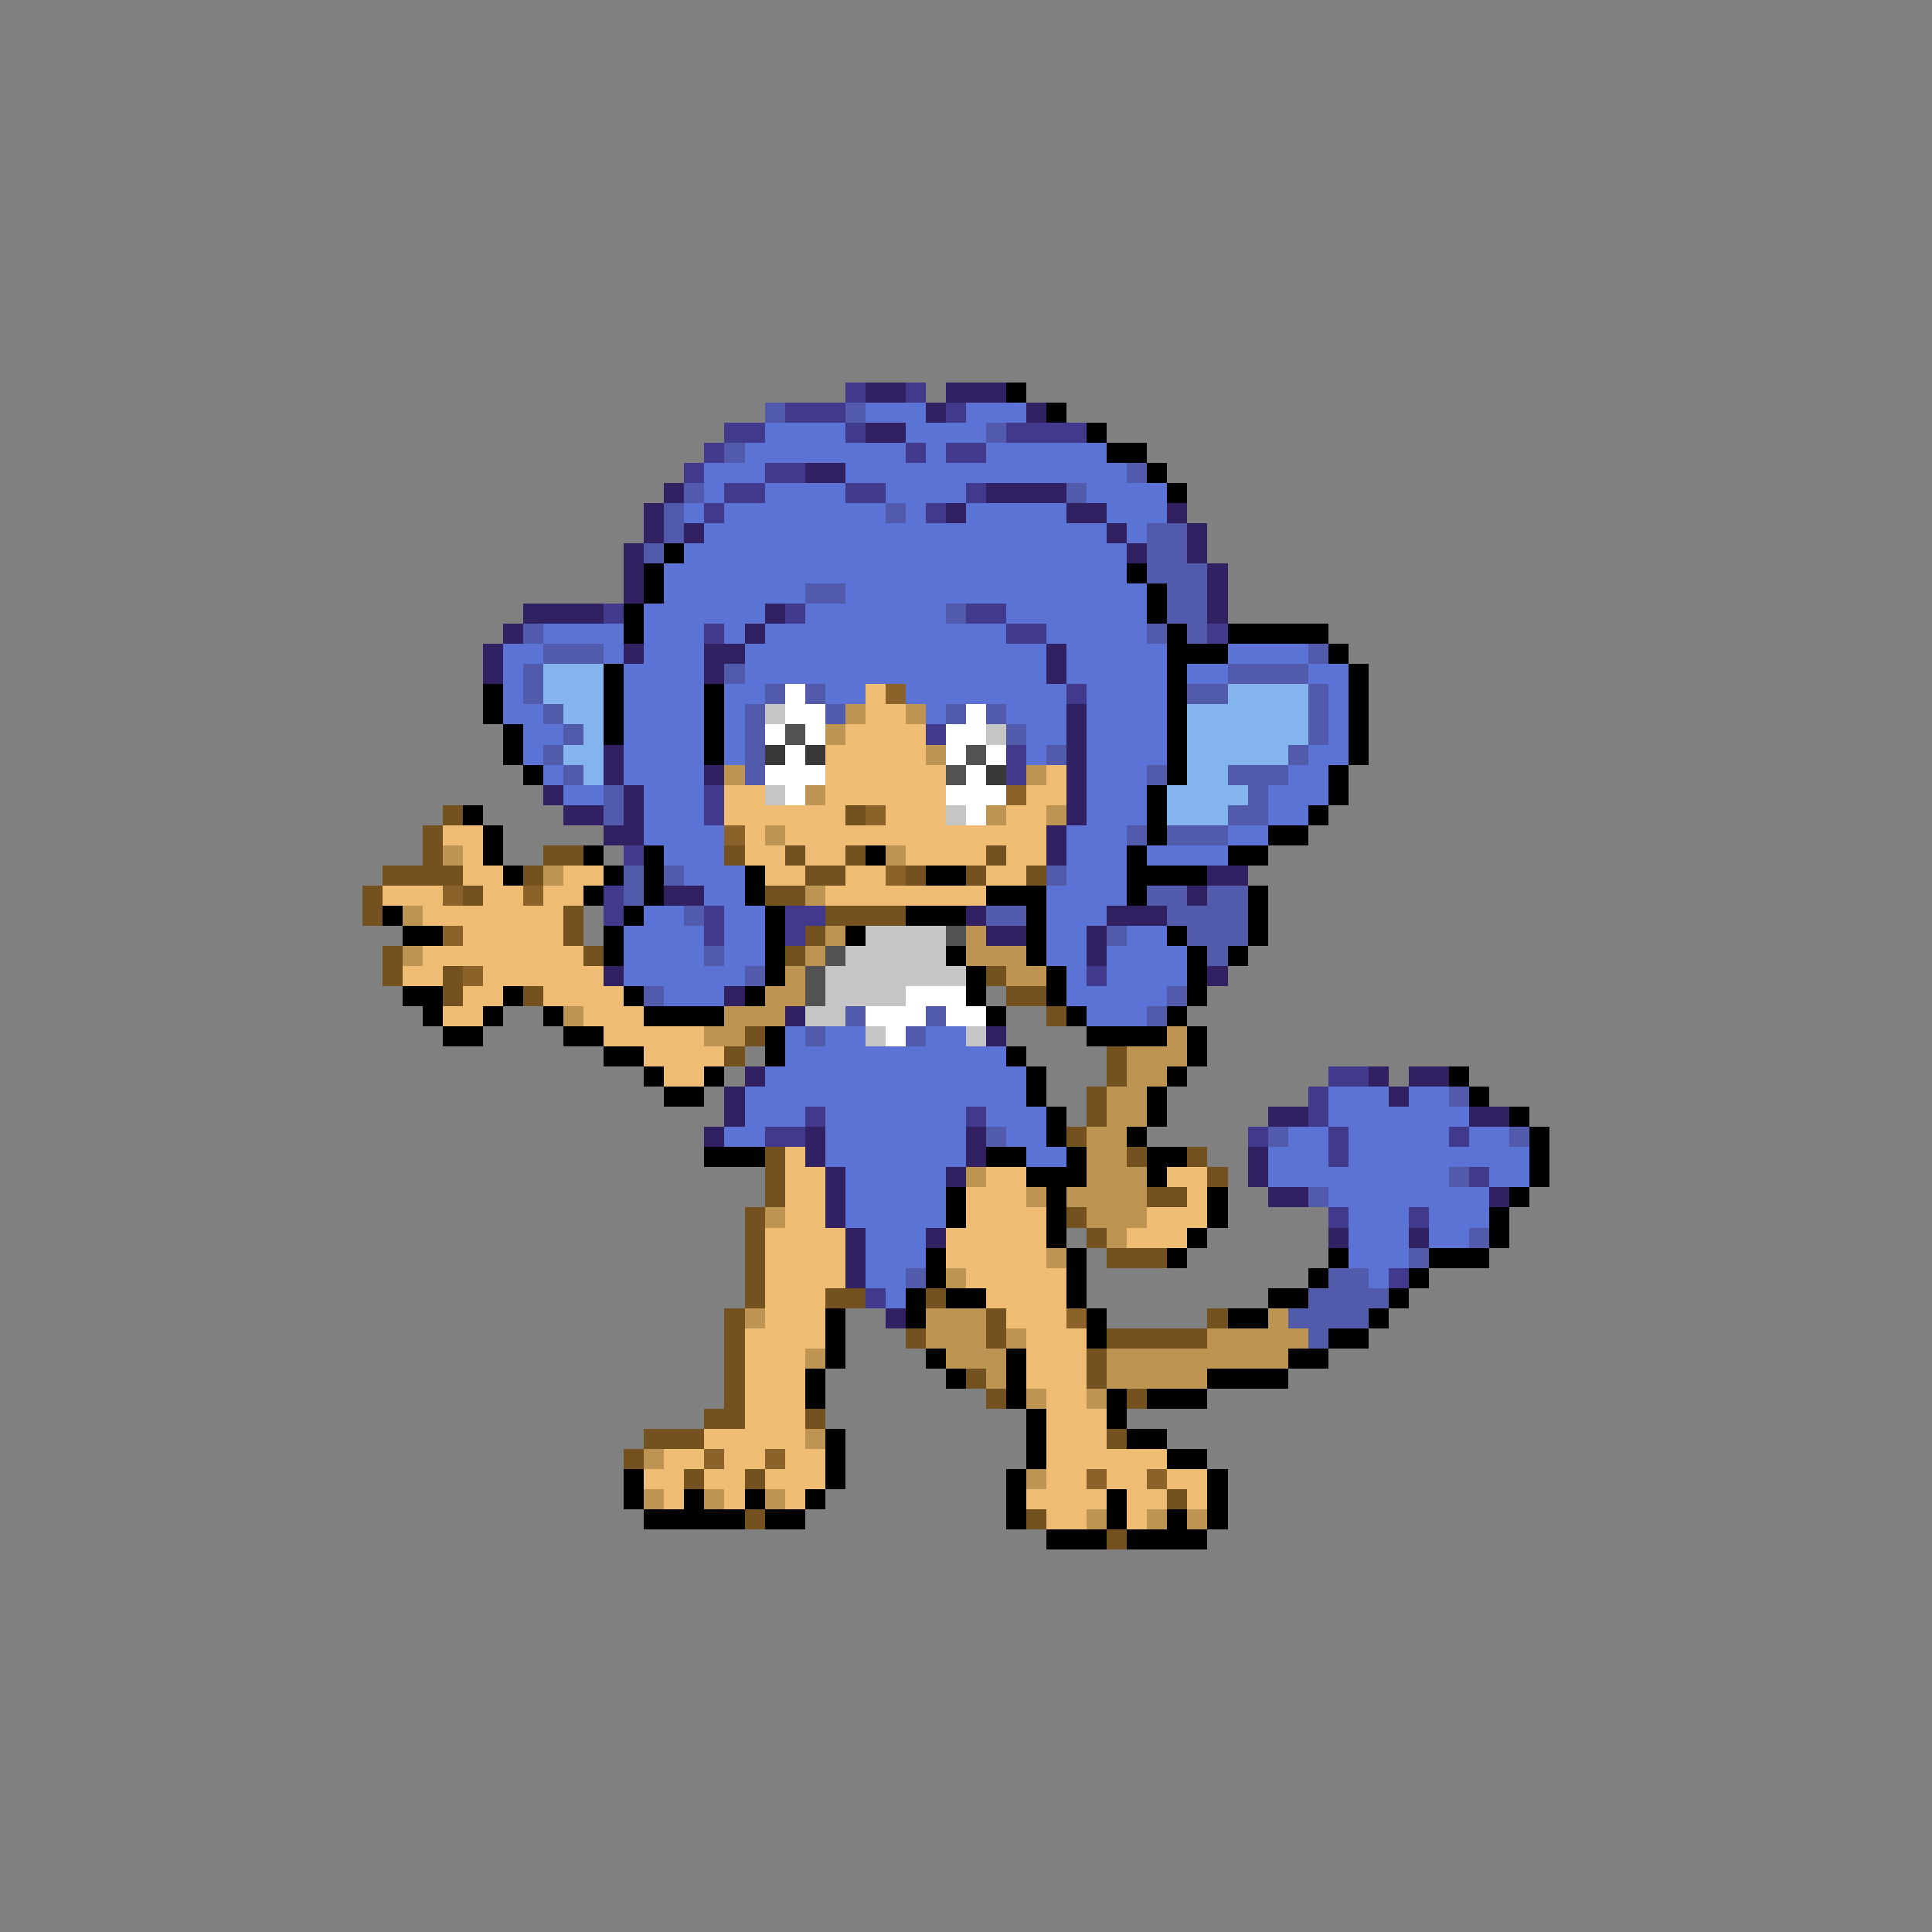 <svg xmlns="http://www.w3.org/2000/svg" viewBox="0 -0.5 96 96" shape-rendering="crispEdges">
<rect x="0" y="-0.5" width="96" height="96" fill="#808080" stroke="none"/>
<path stroke="#41398b" d="M42 19h1M45 19h1M39 20h3M47 20h1M36 21h2M42 21h1M50 21h4M35 22h1M45 22h1M47 22h2M34 23h1M38 23h2M36 24h2M42 24h2M48 24h1M35 25h1M46 25h1M30 30h1M39 30h1M48 30h2M35 31h1M50 31h2M60 31h1M53 34h1M46 36h1M50 37h1M50 38h1M35 39h1M35 40h1M31 42h1M30 44h1M30 45h1M35 45h1M39 45h2M35 46h1M39 46h1M54 48h1M66 53h2M65 54h1M40 55h1M48 55h1M65 55h1M38 56h2M62 56h1M66 56h1M72 56h1M66 57h1M73 58h1M66 60h1M70 60h1M69 63h1M43 64h1" />
<path stroke="#312062" d="M43 19h2M47 19h3M46 20h1M51 20h1M43 21h2M40 23h2M33 24h1M49 24h4M32 25h1M47 25h1M53 25h2M58 25h1M32 26h1M34 26h1M55 26h1M59 26h1M31 27h1M56 27h1M59 27h1M31 28h1M60 28h1M31 29h1M60 29h1M26 30h4M38 30h1M60 30h1M25 31h1M37 31h1M24 32h1M31 32h1M35 32h2M52 32h1M24 33h1M35 33h1M52 33h1M53 35h1M53 36h1M30 37h1M53 37h1M30 38h1M35 38h1M53 38h1M27 39h1M31 39h1M53 39h1M28 40h2M31 40h1M53 40h1M30 41h2M52 41h1M52 42h1M60 43h2M33 44h2M59 44h1M48 45h1M55 45h3M49 46h2M54 46h1M54 47h1M30 48h1M60 48h1M36 49h1M39 50h1M49 51h1M37 53h1M68 53h1M70 53h2M36 54h1M69 54h1M36 55h1M63 55h2M73 55h2M35 56h1M40 56h1M48 56h1M40 57h1M48 57h1M62 57h1M41 58h1M47 58h1M62 58h1M41 59h1M63 59h2M74 59h1M41 60h1M42 61h1M46 61h1M66 61h1M70 61h1M42 62h1M42 63h1M44 65h1" />
<path stroke="#000000" d="M50 19h1M52 20h1M54 21h1M55 22h2M57 23h1M58 24h1M33 27h1M32 28h1M56 28h1M32 29h1M57 29h1M31 30h1M57 30h1M31 31h1M58 31h1M61 31h5M58 32h3M66 32h1M30 33h1M58 33h1M67 33h1M24 34h1M30 34h1M35 34h1M58 34h1M67 34h1M24 35h1M30 35h1M35 35h1M58 35h1M67 35h1M25 36h1M30 36h1M35 36h1M58 36h1M67 36h1M25 37h1M35 37h1M58 37h1M67 37h1M26 38h1M58 38h1M66 38h1M57 39h1M66 39h1M23 40h1M57 40h1M65 40h1M24 41h1M57 41h1M63 41h2M24 42h1M29 42h1M32 42h1M43 42h1M56 42h1M61 42h2M25 43h1M30 43h1M32 43h1M37 43h1M46 43h2M56 43h4M29 44h1M32 44h1M37 44h1M49 44h3M56 44h1M62 44h1M19 45h1M31 45h1M38 45h1M45 45h3M51 45h1M62 45h1M20 46h2M30 46h1M38 46h1M42 46h1M51 46h1M58 46h1M62 46h1M30 47h1M38 47h1M47 47h1M51 47h1M59 47h1M61 47h1M38 48h1M48 48h1M52 48h1M59 48h1M20 49h2M25 49h1M31 49h1M37 49h1M48 49h1M52 49h1M59 49h1M21 50h1M24 50h1M27 50h1M32 50h4M49 50h1M53 50h1M58 50h1M22 51h2M28 51h2M38 51h1M54 51h4M59 51h1M30 52h2M38 52h1M50 52h1M59 52h1M32 53h1M35 53h1M51 53h1M58 53h1M72 53h1M33 54h2M51 54h1M57 54h1M73 54h1M52 55h1M57 55h1M75 55h1M52 56h1M56 56h1M76 56h1M35 57h3M49 57h2M53 57h1M57 57h2M76 57h1M51 58h3M57 58h1M76 58h1M47 59h1M52 59h1M60 59h1M75 59h1M47 60h1M52 60h1M60 60h1M74 60h1M52 61h1M59 61h1M74 61h1M46 62h1M53 62h1M58 62h1M66 62h1M71 62h3M46 63h1M53 63h1M65 63h1M70 63h1M45 64h1M47 64h2M53 64h1M63 64h2M69 64h1M41 65h1M45 65h1M54 65h1M61 65h2M68 65h1M41 66h1M54 66h1M66 66h2M41 67h1M46 67h1M50 67h1M64 67h2M40 68h1M47 68h1M50 68h1M60 68h4M40 69h1M50 69h1M55 69h1M57 69h3M51 70h1M55 70h1M41 71h1M51 71h1M56 71h2M41 72h1M51 72h1M58 72h2M31 73h1M41 73h1M50 73h1M60 73h1M31 74h1M34 74h1M37 74h1M40 74h1M50 74h1M55 74h1M60 74h1M32 75h5M38 75h2M50 75h1M55 75h1M58 75h1M60 75h1M52 76h3M56 76h4" />
<path stroke="#525aac" d="M38 20h1M42 20h1M49 21h1M36 22h1M56 23h1M34 24h1M53 24h1M33 25h1M44 25h1M33 26h1M57 26h2M32 27h1M57 27h2M57 28h3M40 29h2M58 29h2M47 30h1M58 30h2M26 31h1M57 31h1M59 31h1M27 32h3M65 32h1M26 33h1M36 33h1M61 33h4M26 34h1M38 34h1M40 34h1M59 34h2M65 34h1M27 35h1M37 35h1M41 35h1M47 35h1M49 35h1M65 35h1M28 36h1M37 36h1M50 36h1M65 36h1M27 37h1M37 37h1M52 37h1M64 37h1M28 38h1M37 38h1M57 38h1M61 38h3M30 39h1M62 39h1M30 40h1M61 40h2M56 41h1M58 41h3M31 43h1M33 43h1M52 43h1M31 44h1M57 44h2M60 44h2M34 45h1M49 45h2M58 45h4M55 46h1M59 46h3M35 47h1M60 47h1M37 48h1M32 49h1M58 49h1M42 50h1M46 50h1M57 50h1M40 51h1M45 51h1M72 54h1M49 56h1M63 56h1M75 56h1M72 58h1M65 59h1M73 61h1M70 62h1M45 63h1M66 63h2M65 64h4M64 65h4M65 66h1" />
<path stroke="#5a73d5" d="M43 20h3M48 20h3M38 21h4M45 21h4M37 22h8M46 22h1M49 22h6M35 23h3M42 23h14M35 24h1M38 24h4M44 24h4M54 24h4M34 25h1M36 25h8M45 25h1M48 25h5M55 25h3M35 26h20M56 26h1M34 27h22M33 28h23M33 29h7M42 29h15M32 30h6M40 30h7M50 30h7M27 31h4M32 31h3M36 31h1M38 31h12M52 31h5M25 32h2M30 32h1M32 32h3M37 32h15M53 32h5M61 32h4M25 33h1M31 33h4M37 33h15M53 33h5M59 33h2M65 33h2M25 34h1M31 34h4M36 34h2M41 34h2M45 34h8M54 34h4M66 34h1M25 35h2M31 35h4M36 35h1M46 35h1M50 35h3M54 35h4M66 35h1M26 36h2M31 36h4M36 36h1M51 36h2M54 36h4M66 36h1M26 37h1M31 37h4M36 37h1M51 37h1M54 37h4M65 37h2M27 38h1M31 38h4M54 38h3M64 38h2M28 39h2M32 39h3M54 39h3M63 39h3M32 40h3M54 40h3M63 40h2M32 41h4M53 41h3M61 41h2M33 42h3M53 42h3M57 42h4M34 43h3M53 43h3M35 44h2M52 44h4M32 45h2M36 45h2M52 45h3M31 46h4M36 46h2M52 46h2M56 46h2M31 47h4M36 47h2M52 47h2M55 47h4M31 48h6M53 48h1M55 48h4M33 49h3M53 49h5M54 50h3M39 51h1M41 51h2M46 51h2M39 52h11M38 53h13M37 54h14M66 54h3M70 54h2M37 55h3M41 55h7M49 55h3M66 55h7M36 56h2M41 56h7M50 56h2M64 56h2M67 56h5M73 56h2M41 57h7M51 57h2M63 57h3M67 57h9M42 58h5M63 58h9M74 58h2M42 59h5M66 59h8M42 60h5M67 60h3M71 60h3M43 61h3M67 61h3M71 61h2M43 62h3M67 62h3M43 63h2M68 63h1M44 64h1" />
<path stroke="#83b4ee" d="M27 33h3M27 34h3M61 34h4M28 35h2M59 35h6M29 36h1M59 36h6M28 37h2M59 37h5M29 38h1M59 38h2M58 39h4M58 40h3" />
<path stroke="#ffffff" d="M39 34h1M39 35h2M48 35h1M38 36h1M40 36h1M47 36h2M39 37h1M47 37h1M49 37h1M38 38h3M48 38h1M39 39h1M47 39h3M48 40h1M45 49h3M43 50h3M47 50h2M44 51h1" />
<path stroke="#eebd73" d="M43 34h1M43 35h2M42 36h4M41 37h5M41 38h6M52 38h1M36 39h2M41 39h6M51 39h2M36 40h6M44 40h3M50 40h2M22 41h2M37 41h1M39 41h13M23 42h1M37 42h2M40 42h2M45 42h4M50 42h2M23 43h2M28 43h2M38 43h2M42 43h2M49 43h2M19 44h3M24 44h2M27 44h2M41 44h8M21 45h7M23 46h5M21 47h8M20 48h2M24 48h6M23 49h2M27 49h4M22 50h2M29 50h3M30 51h5M32 52h4M33 53h2M39 57h1M39 58h2M49 58h2M58 58h2M39 59h2M48 59h3M59 59h1M39 60h2M48 60h4M57 60h3M38 61h4M47 61h5M56 61h3M38 62h4M47 62h5M38 63h4M48 63h5M38 64h3M49 64h4M38 65h3M50 65h3M37 66h4M51 66h3M37 67h3M51 67h3M37 68h3M51 68h3M37 69h3M52 69h2M37 70h3M52 70h3M35 71h5M52 71h3M33 72h2M36 72h2M39 72h2M52 72h6M32 73h2M35 73h2M38 73h3M52 73h2M55 73h2M58 73h2M33 74h1M36 74h1M39 74h1M51 74h4M56 74h2M59 74h1M52 75h2M56 75h1" />
<path stroke="#8b6229" d="M44 34h1M50 39h1M43 40h1M36 41h1M44 43h1M22 44h1M26 44h1M22 46h1M23 48h1M53 65h1M35 72h1M38 72h1M54 73h1M57 73h1" />
<path stroke="#c5c5c5" d="M38 35h1M49 36h1M38 39h1M47 40h1M43 46h4M42 47h5M41 48h7M41 49h4M40 50h2M43 51h1M48 51h1" />
<path stroke="#bd9452" d="M42 35h1M45 35h1M41 36h1M46 37h1M36 38h1M51 38h1M40 39h1M49 40h1M52 40h1M38 41h1M22 42h1M44 42h1M27 43h1M40 44h1M20 45h1M41 46h1M48 46h1M20 47h1M40 47h1M48 47h3M39 48h1M50 48h2M38 49h2M28 50h1M36 50h3M35 51h2M58 51h1M56 52h3M56 53h2M55 54h2M55 55h2M54 56h2M54 57h2M48 58h1M54 58h3M51 59h1M53 59h4M38 60h1M54 60h3M55 61h1M52 62h1M47 63h1M37 65h1M46 65h3M63 65h1M46 66h3M50 66h1M60 66h5M40 67h1M47 67h3M55 67h9M49 68h1M55 68h5M51 69h1M54 69h1M40 71h1M32 72h1M51 73h1M32 74h1M35 74h1M38 74h1M54 75h1M57 75h1M59 75h1" />
<path stroke="#525252" d="M39 36h1M48 37h1M47 38h1M47 46h1M41 47h1M40 48h1M40 49h1" />
<path stroke="#393939" d="M38 37h1M40 37h1M49 38h1" />
<path stroke="#735220" d="M22 40h1M42 40h1M21 41h1M21 42h1M27 42h2M36 42h1M39 42h1M42 42h1M49 42h1M19 43h4M26 43h1M40 43h2M45 43h1M48 43h1M51 43h1M18 44h1M23 44h1M38 44h2M18 45h1M28 45h1M41 45h4M28 46h1M40 46h1M19 47h1M29 47h1M39 47h1M19 48h1M22 48h1M49 48h1M22 49h1M26 49h1M50 49h2M52 50h1M37 51h1M36 52h1M55 52h1M55 53h1M54 54h1M54 55h1M53 56h1M38 57h1M56 57h1M59 57h1M38 58h1M60 58h1M38 59h1M57 59h2M37 60h1M53 60h1M37 61h1M54 61h1M37 62h1M55 62h3M37 63h1M37 64h1M41 64h2M46 64h1M36 65h1M49 65h1M60 65h1M36 66h1M45 66h1M49 66h1M55 66h5M36 67h1M54 67h1M36 68h1M48 68h1M54 68h1M36 69h1M49 69h1M56 69h1M35 70h2M40 70h1M32 71h3M55 71h1M31 72h1M34 73h1M37 73h1M58 74h1M37 75h1M51 75h1M55 76h1" />
</svg>
